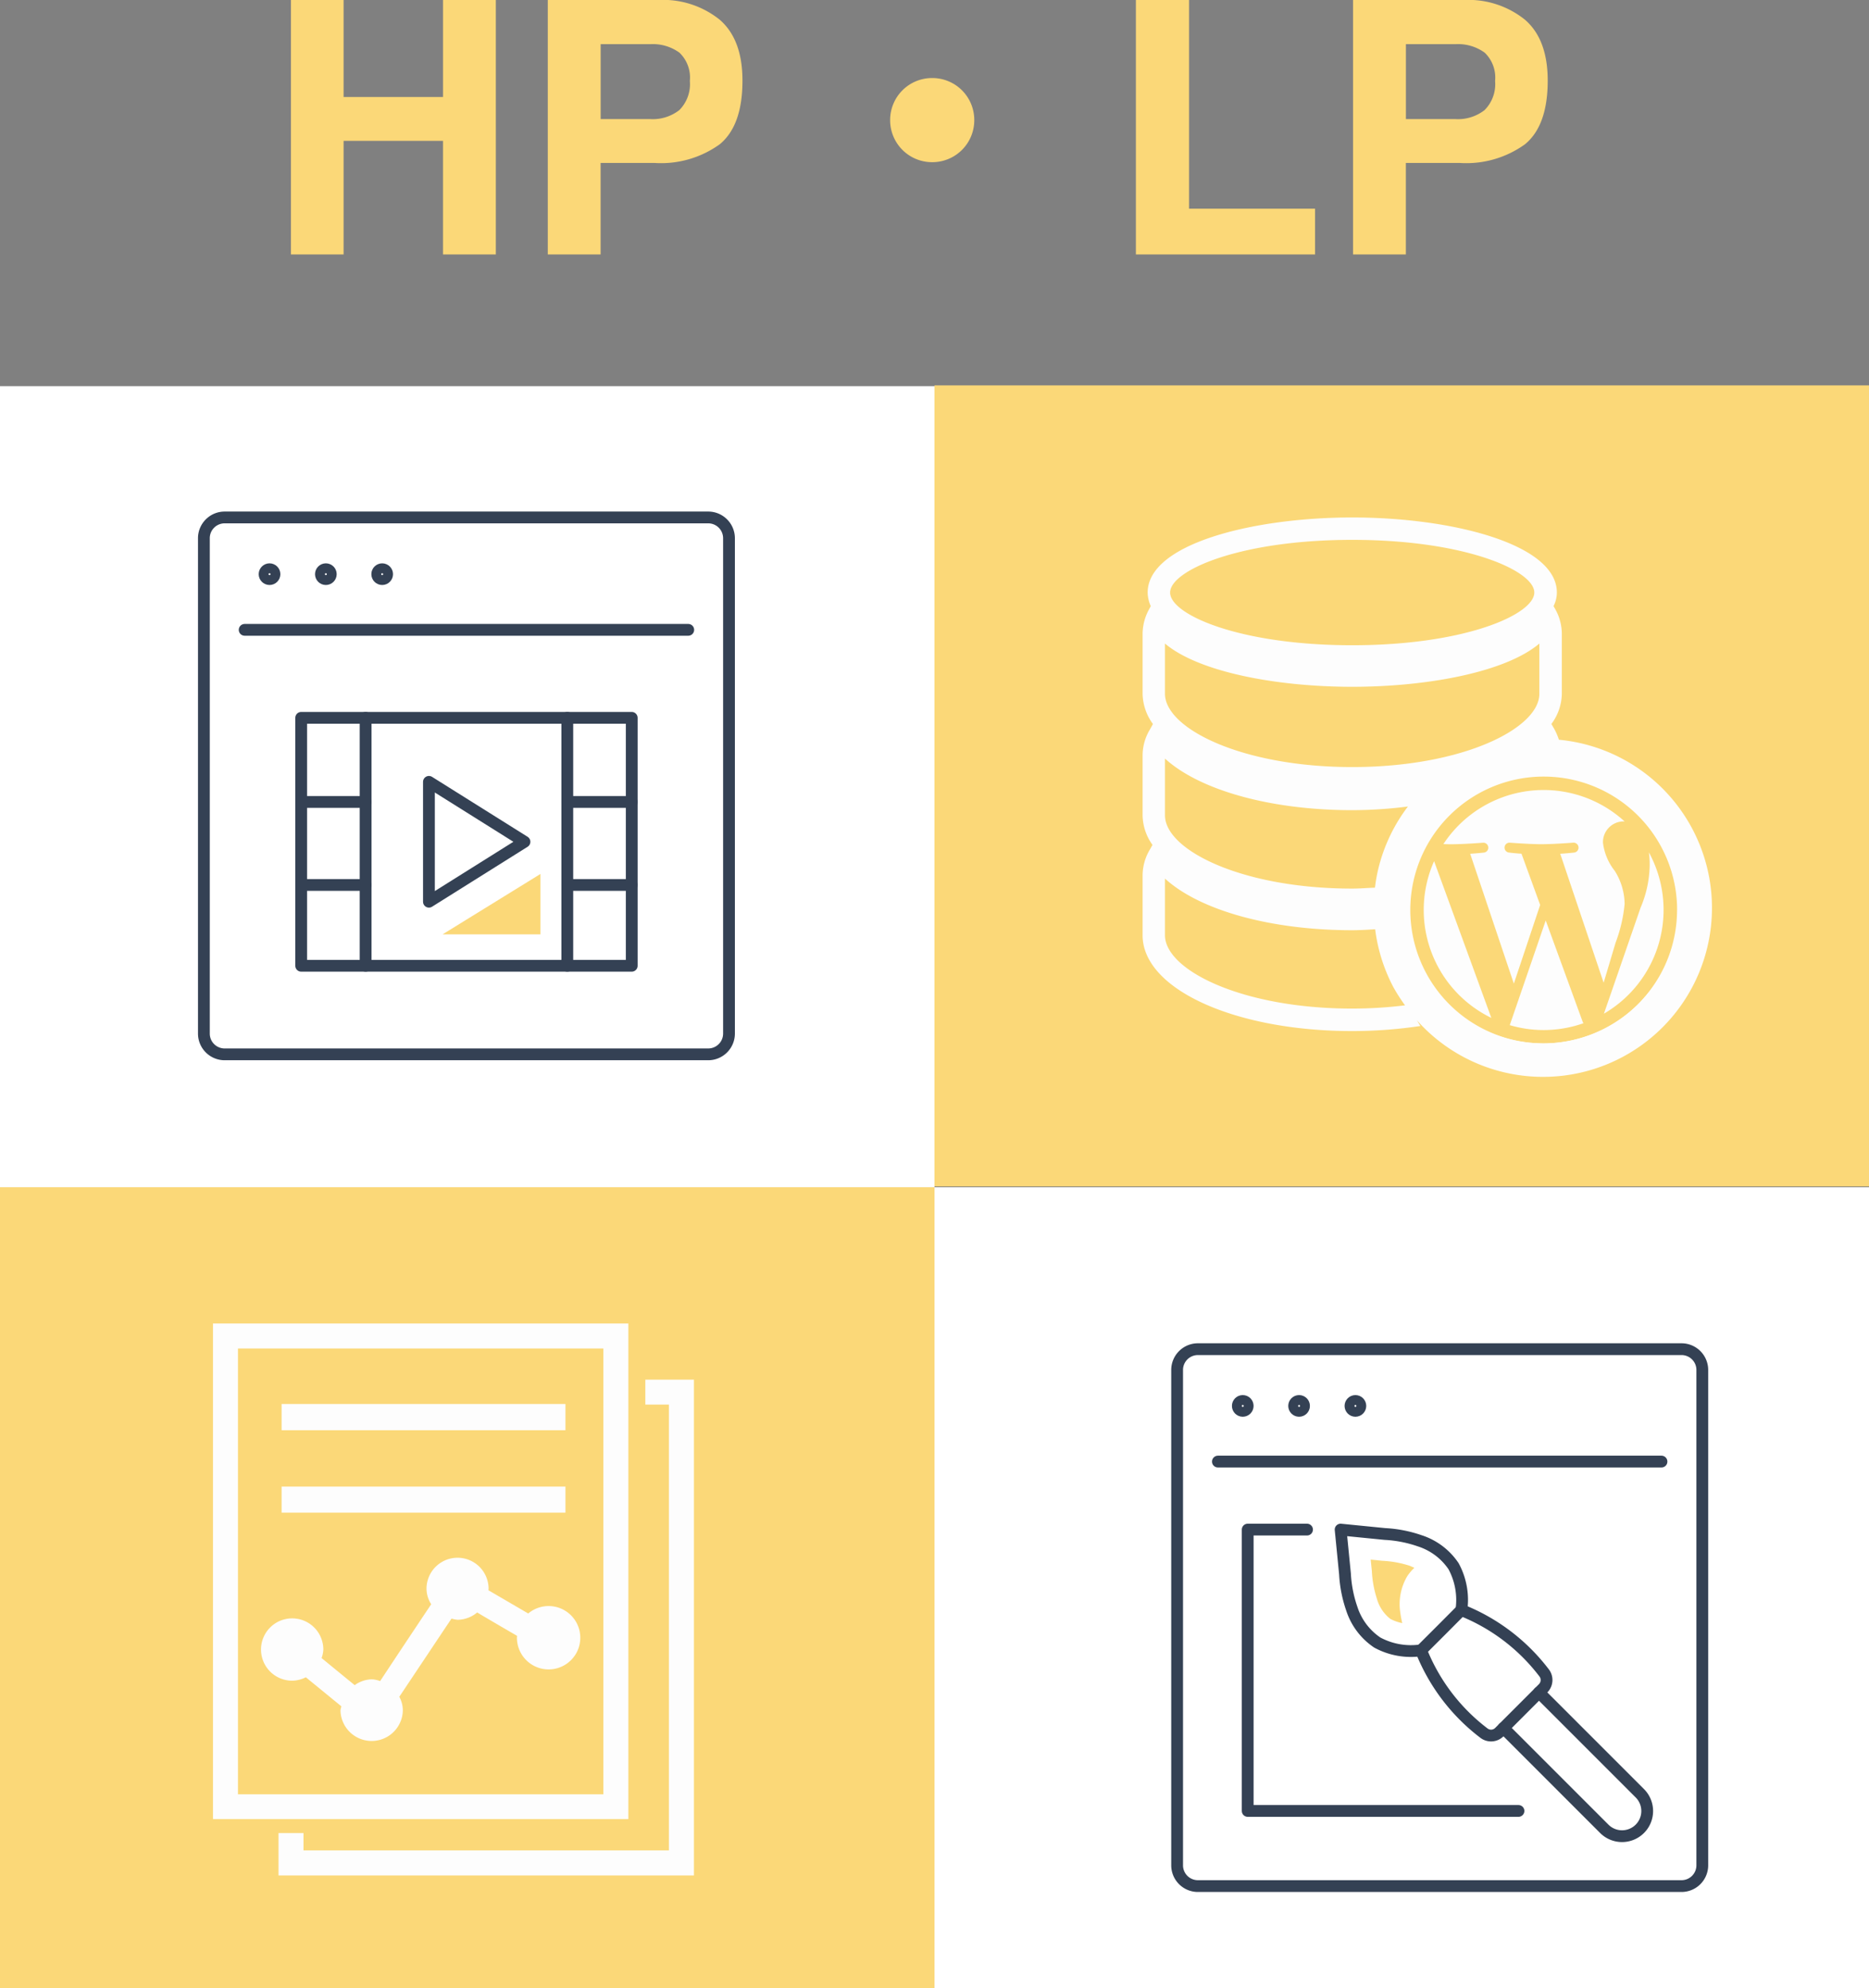 <svg xmlns="http://www.w3.org/2000/svg" xmlns:xlink="http://www.w3.org/1999/xlink" width="158.607" height="168.719" viewBox="0 0 158.607 168.719">
  <rect x="0" y="0" width="158.607" height="168.719" fill="#808080" stroke="none"/>
  <defs>
    <clipPath id="clip-path">
      <rect id="長方形_2644" data-name="長方形 2644" width="48.318" height="47.482" fill="none"/>
    </clipPath>
    <clipPath id="clip-path-2">
      <rect id="長方形_2645" data-name="長方形 2645" width="45.734" height="46.728" fill="none" stroke="#707070" stroke-width="1"/>
    </clipPath>
    <clipPath id="clip-path-3">
      <rect id="長方形_2656" data-name="長方形 2656" width="40.816" height="46.839" fill="none"/>
    </clipPath>
  </defs>
  <g id="グループ_5874" data-name="グループ 5874" transform="translate(-16.801 -23.622)">
    <path id="パス_5140" data-name="パス 5140" d="M-39.844,0V-9.639h-8.437V0h-4.468V-21.592h4.468v8.232h8.438v-8.232h4.482V0Zm17.959-7.764H-26.47V0h-4.482V-21.592h9.4a7.66,7.66,0,0,1,5.186,1.67q1.934,1.67,1.934,5.171,0,3.823-1.934,5.405A8.515,8.515,0,0,1-21.885-7.764Zm2.109-4.5a3.123,3.123,0,0,0,.879-2.461,2.922,2.922,0,0,0-.886-2.4,3.846,3.846,0,0,0-2.483-.718h-4.2v6.357h4.2A3.674,3.674,0,0,0-19.775-12.261ZM1.67-14.97A3.559,3.559,0,0,0-1.9-11.4,3.559,3.559,0,0,0,1.67-7.83,3.559,3.559,0,0,0,5.24-11.4,3.559,3.559,0,0,0,1.67-14.97Zm17.285-6.622h4.512v17.71H34.16V0H18.955ZM46.45-7.764H41.865V0H37.383V-21.592h9.4a7.66,7.66,0,0,1,5.186,1.67q1.934,1.67,1.934,5.171,0,3.823-1.934,5.405A8.515,8.515,0,0,1,46.45-7.764Zm2.109-4.5a3.123,3.123,0,0,0,.879-2.461,2.922,2.922,0,0,0-.886-2.4,3.846,3.846,0,0,0-2.483-.718h-4.2v6.357h4.2A3.674,3.674,0,0,0,48.56-12.261Z" transform="translate(94.24 45.214)" fill="#fbd878"/>
    <g id="グループ_3113" data-name="グループ 3113" transform="translate(16.801 56.324)">
      <g id="グループ_1838" data-name="グループ 1838">
        <rect id="anh-nhat-Ee-EjUVs__w-unsplash" width="82.615" height="67.974" transform="translate(75.992 68.044)" fill="#fff"/>
        <rect id="anh-nhat-Ee-EjUVs__w-unsplash-2" data-name="anh-nhat-Ee-EjUVs__w-unsplash" width="79.303" height="67.974" transform="translate(0 0.069)" fill="#fff"/>
        <g id="グループ_1835" data-name="グループ 1835">
          <rect id="anh-nhat-Ee-EjUVs__w-unsplash-3" data-name="anh-nhat-Ee-EjUVs__w-unsplash" width="79.303" height="67.974" transform="translate(0 68.044)" fill="#fbd878"/>
          <rect id="anh-nhat-Ee-EjUVs__w-unsplash-4" data-name="anh-nhat-Ee-EjUVs__w-unsplash" width="79.303" height="67.974" transform="translate(79.303 0)" fill="#fbd878"/>
          <g id="グループ_1825" data-name="グループ 1825" transform="translate(96.963 11.208)">
            <g id="グループ_1824" data-name="グループ 1824" transform="translate(0 0)">
              <g id="グループ_1823" data-name="グループ 1823" clip-path="url(#clip-path)">
                <path id="パス_2639" data-name="パス 2639" d="M35.329,18.861a5.576,5.576,0,0,0-.385-.9l-.254-.435a4.392,4.392,0,0,0,.886-2.561V9.843A4.333,4.333,0,0,0,35,7.745l-.126-.221a2.629,2.629,0,0,0,.282-1.15C35.158,2.237,26.2,0,17.789,0S.43,2.237.43,6.373a2.932,2.932,0,0,0,.262,1.15l-.116.221A4.395,4.395,0,0,0,0,9.843v5.123a4.471,4.471,0,0,0,.878,2.561l-.239.435A4.282,4.282,0,0,0,0,20.157v5.128a4.427,4.427,0,0,0,.84,2.5l-.2.357A4.323,4.323,0,0,0,0,30.34v5.115c0,4.562,7.813,8.127,17.789,8.127a39.383,39.383,0,0,0,5.79-.43c-.113-.161-.2-.335-.309-.491a14.336,14.336,0,1,0,12.06-23.8M17.789,1.9c9.571,0,15.452,2.607,15.452,4.469s-5.88,4.474-15.452,4.474S2.335,8.24,2.335,6.373,8.21,1.9,17.789,1.9M1.9,10.7c2.858,2.416,9.473,3.669,15.887,3.669S30.818,13.117,33.669,10.7v4.265c0,2.939-6.517,6.215-15.879,6.215S1.9,17.905,1.9,14.966Zm0,9.76c2.926,2.67,8.93,4.378,15.887,4.378a37.907,37.907,0,0,0,4.728-.309,14.259,14.259,0,0,0-2.506,5.261,13.131,13.131,0,0,0-.289,1.625c-.649.02-1.261.078-1.932.078-9.358,0-15.887-3.276-15.887-6.21ZM17.789,41.675C8.432,41.675,1.9,38.4,1.9,35.455V30.644c2.926,2.675,8.93,4.381,15.887,4.381.664,0,1.3-.04,1.948-.081a14.382,14.382,0,0,0,1.535,4.891,14.681,14.681,0,0,0,1,1.563,36.839,36.839,0,0,1-4.481.277m16.176,2.951a11.447,11.447,0,0,1-8.406-3.681,12.35,12.35,0,0,1-1.286-1.636,11.439,11.439,0,0,1-1.809-6.182v-.1a12.833,12.833,0,0,1,.186-1.953,11.84,11.84,0,0,1,.448-1.7,11.544,11.544,0,0,1,9.388-7.649,11.378,11.378,0,0,1,1.48-.1c.138,0,.282.015.423.025a11.494,11.494,0,0,1-.423,22.98" transform="translate(0 0)" fill="#fdfdfd"/>
              </g>
            </g>
            <path id="Icon_awesome-wordpress" data-name="Icon awesome-wordpress" d="M3.132,8.285l4.857,13.3a10.182,10.182,0,0,1-4.857-13.3ZM19.3,11.917a5.368,5.368,0,0,0-.837-2.809,4.761,4.761,0,0,1-1-2.388,1.762,1.762,0,0,1,1.708-1.809c.043,0,.086,0,.134.01A10.179,10.179,0,0,0,3.922,6.836c.239.01.464.014.656.014,1.062,0,2.713-.129,2.713-.129a.42.42,0,0,1,.067.837s-.55.062-1.163.1L9.9,18.678,12.133,12,10.549,7.654c-.55-.033-1.067-.1-1.067-.1a.42.42,0,0,1,.062-.837s1.68.129,2.68.129c1.062,0,2.713-.129,2.713-.129A.42.42,0,0,1,15,7.558s-.55.062-1.163.1L17.52,18.6,18.535,15.2A12.565,12.565,0,0,0,19.3,11.917Zm-6.694,1.4L9.553,22.2a10.143,10.143,0,0,0,6.254-.163.763.763,0,0,1-.072-.139l-3.129-8.575Zm8.756-5.775a7.931,7.931,0,0,1,.067,1.048,9.563,9.563,0,0,1-.775,3.646l-3.11,8.991A10.19,10.19,0,0,0,21.363,7.544ZM24.3,12.429A11.867,11.867,0,1,1,12.429.563,11.88,11.88,0,0,1,24.3,12.429Zm-.545,0A11.321,11.321,0,1,0,12.429,23.75,11.335,11.335,0,0,0,23.75,12.429Z" transform="translate(21.605 20.88)" fill="#fdfdfd"/>
          </g>
          <g id="マスクグループ_1826" data-name="マスクグループ 1826" transform="translate(99.308 81.2)" clip-path="url(#clip-path-2)">
            <path id="パス_2640" data-name="パス 2640" d="M15.1,12.477,13.4,14.185,11.69,15.892a16.41,16.41,0,0,0,5.325,7.02.991.991,0,0,0,1.315-.08l1.858-1.858,1.856-1.858a.993.993,0,0,0,.082-1.315A16.422,16.422,0,0,0,15.1,12.477Z" transform="translate(9.599 10.246)" fill="none" stroke="#344154" stroke-linecap="round" stroke-linejoin="round" stroke-width="1"/>
            <path id="パス_2641" data-name="パス 2641" d="M15.528,19.332l8.556,8.556A2.133,2.133,0,1,0,27.1,24.87l-8.556-8.556" transform="translate(12.751 13.397)" fill="none" stroke="#344154" stroke-linecap="round" stroke-linejoin="round" stroke-width="1"/>
            <path id="パス_2642" data-name="パス 2642" d="M14.769,18.971a6,6,0,0,1-3.721-.661,5.5,5.5,0,0,1-2.164-2.883,10.716,10.716,0,0,1-.574-2.943L7.94,8.727,11.7,9.1a10.649,10.649,0,0,1,2.943.574,5.471,5.471,0,0,1,2.883,2.164,6,6,0,0,1,.661,3.721" transform="translate(6.52 7.167)" fill="none" stroke="#344154" stroke-linecap="round" stroke-linejoin="round" stroke-width="1"/>
            <path id="パス_2643" data-name="パス 2643" d="M40.761,45.88H2.084A1.762,1.762,0,0,1,.321,44.119V2.082A1.762,1.762,0,0,1,2.084.321H43.125a1.762,1.762,0,0,1,1.763,1.761V44.119a1.762,1.762,0,0,1-1.763,1.761Z" transform="translate(0.264 0.264)" fill="none" stroke="#344154" stroke-linecap="round" stroke-linejoin="round" stroke-width="1"/>
            <circle id="楕円形_188" data-name="楕円形 188" cx="0.419" cy="0.419" r="0.419" transform="translate(5.736 4.98)" fill="none" stroke="#344154" stroke-linecap="round" stroke-linejoin="round" stroke-width="1"/>
            <circle id="楕円形_189" data-name="楕円形 189" cx="0.419" cy="0.419" r="0.419" transform="translate(10.516 4.98)" fill="none" stroke="#344154" stroke-linecap="round" stroke-linejoin="round" stroke-width="1"/>
            <circle id="楕円形_190" data-name="楕円形 190" cx="0.419" cy="0.419" r="0.419" transform="translate(15.296 4.98)" fill="none" stroke="#344154" stroke-linecap="round" stroke-linejoin="round" stroke-width="1"/>
            <line id="線_35" data-name="線 35" x2="37.643" transform="translate(4.046 10.123)" fill="none" stroke="#344154" stroke-linecap="round" stroke-linejoin="round" stroke-width="1"/>
            <path id="パス_2644" data-name="パス 2644" d="M8.645,8.727H3.61V32.6H26.589" transform="translate(2.964 7.167)" fill="none" stroke="#344154" stroke-linecap="round" stroke-linejoin="round" stroke-width="1"/>
            <path id="パス_2645" data-name="パス 2645" d="M10.323,10.224l-.982-.1.1.982a8.932,8.932,0,0,0,.421,2.318,3.3,3.3,0,0,0,1.149,1.732,3.718,3.718,0,0,0,1.009.357,8.715,8.715,0,0,1-.162-.865,4.666,4.666,0,0,1,.577-3.1,3.932,3.932,0,0,1,.614-.728c-.124-.058-.259-.115-.4-.175a8.932,8.932,0,0,0-2.318-.421" transform="translate(7.67 8.317)" fill="#fbd878"/>
          </g>
          <g id="グループ_1834" data-name="グループ 1834" transform="translate(17.302 11.207)">
            <g id="グループ_1833" data-name="グループ 1833" transform="translate(0 0)">
              <circle id="楕円形_191" data-name="楕円形 191" cx="0.419" cy="0.419" r="0.419" transform="translate(5.152 4.394)" fill="none" stroke="#344154" stroke-linecap="round" stroke-linejoin="round" stroke-width="1"/>
              <g id="グループ_1832" data-name="グループ 1832" transform="translate(9.932 4.394)">
                <circle id="楕円形_192" data-name="楕円形 192" cx="0.419" cy="0.419" r="0.419" fill="none" stroke="#344154" stroke-linecap="round" stroke-linejoin="round" stroke-width="1"/>
                <circle id="楕円形_193" data-name="楕円形 193" cx="0.419" cy="0.419" r="0.419" transform="translate(4.78)" fill="none" stroke="#344154" stroke-linecap="round" stroke-linejoin="round" stroke-width="1"/>
              </g>
              <g id="グループ_1831" data-name="グループ 1831">
                <path id="パス_2647" data-name="パス 2647" d="M27.2,45.88h15.92a1.763,1.763,0,0,0,1.763-1.761V2.084A1.763,1.763,0,0,0,43.125.321H2.082A1.762,1.762,0,0,0,.321,2.084V44.119A1.761,1.761,0,0,0,2.082,45.88H27.2" transform="translate(-0.321 -0.321)" fill="none" stroke="#344154" stroke-linecap="round" stroke-linejoin="round" stroke-width="1"/>
                <line id="線_42" data-name="線 42" x2="37.643" transform="translate(3.461 9.537)" fill="none" stroke="#344154" stroke-linecap="round" stroke-linejoin="round" stroke-width="1"/>
              </g>
            </g>
            <g id="グループ_1830" data-name="グループ 1830" transform="translate(8.257 17.003)">
              <g id="グループ_1829" data-name="グループ 1829">
                <path id="パス_2646" data-name="パス 2646" d="M18.916,16.137l-8.108-5.086V21.223Z" transform="translate(0.033 -5.618)" fill="none" stroke="#344154" stroke-linecap="round" stroke-linejoin="round" stroke-width="1"/>
                <rect id="長方形_2646" data-name="長方形 2646" width="28.051" height="21.038" transform="translate(0 0.001)" fill="none" stroke="#344154" stroke-linecap="round" stroke-linejoin="round" stroke-width="1"/>
                <line id="線_36" data-name="線 36" y2="21.038" transform="translate(5.468)" fill="none" stroke="#344154" stroke-linecap="round" stroke-linejoin="round" stroke-width="1"/>
                <line id="線_37" data-name="線 37" x1="5.467" transform="translate(0.001 7.138)" fill="none" stroke="#344154" stroke-linecap="round" stroke-linejoin="round" stroke-width="1"/>
                <line id="線_38" data-name="線 38" x1="5.467" transform="translate(0.001 14.183)" fill="none" stroke="#344154" stroke-linecap="round" stroke-linejoin="round" stroke-width="1"/>
                <line id="線_39" data-name="線 39" y2="21.038" transform="translate(22.584)" fill="none" stroke="#344154" stroke-linecap="round" stroke-linejoin="round" stroke-width="1"/>
                <line id="線_40" data-name="線 40" x2="5.467" transform="translate(22.584 7.138)" fill="none" stroke="#344154" stroke-linecap="round" stroke-linejoin="round" stroke-width="1"/>
                <line id="線_41" data-name="線 41" x2="5.467" transform="translate(22.584 14.183)" fill="none" stroke="#344154" stroke-linecap="round" stroke-linejoin="round" stroke-width="1"/>
              </g>
              <path id="パス_2649" data-name="パス 2649" d="M11.445,20.673h8.3V15.552Z" transform="translate(0.556 -2.3)" fill="#fbd878"/>
            </g>
          </g>
        </g>
      </g>
      <g id="グループ_1850" data-name="グループ 1850" transform="translate(18.074 79.605)">
        <path id="パス_2663" data-name="パス 2663" d="M2.12,2.12H33.13V39.948H2.12ZM0,42.056H35.25V0H0Z" fill="#fdfdfd"/>
        <rect id="長方形_2654" data-name="長方形 2654" width="24.089" height="2.227" transform="translate(5.823 6.83)" fill="#fdfdfd"/>
        <rect id="長方形_2655" data-name="長方形 2655" width="24.089" height="2.211" transform="translate(5.823 13.84)" fill="#fdfdfd"/>
        <path id="パス_2664" data-name="パス 2664" d="M32.582,1.246V3.362h2V41.19H3.573V39.717H1.454v3.6H36.707V1.246Z" transform="translate(4.108 3.521)" fill="#fdfdfd"/>
        <g id="グループ_1849" data-name="グループ 1849" transform="translate(0 0.001)">
          <g id="グループ_1848" data-name="グループ 1848" clip-path="url(#clip-path-3)">
            <path id="パス_2665" data-name="パス 2665" d="M3.709,15.64a2.613,2.613,0,0,0,1.159-.291l3.019,2.468a1.855,1.855,0,0,0-.077.344,2.646,2.646,0,0,0,5.291,0,2.426,2.426,0,0,0-.3-1.155c1.458-2.177,3.31-4.966,4.431-6.634a2.8,2.8,0,0,0,.517.1,2.646,2.646,0,0,0,1.661-.62c.983.585,2.277,1.339,3.39,1.986,0,.042-.015.057-.015.1a2.688,2.688,0,1,0,.957-2l-3.375-1.97c0-.042.011-.08.011-.126a2.634,2.634,0,1,0-5.268,0,2.484,2.484,0,0,0,.4,1.312c-1.4,2.089-3.206,4.809-4.335,6.52a2.25,2.25,0,0,0-.708-.149,2.553,2.553,0,0,0-1.45.494c-.846-.689-1.879-1.534-2.812-2.3a2.43,2.43,0,0,0,.149-.715A2.644,2.644,0,1,0,3.709,15.64" transform="translate(3.01 14.669)" fill="#fdfdfd"/>
          </g>
        </g>
      </g>
    </g>
  </g>
</svg>
